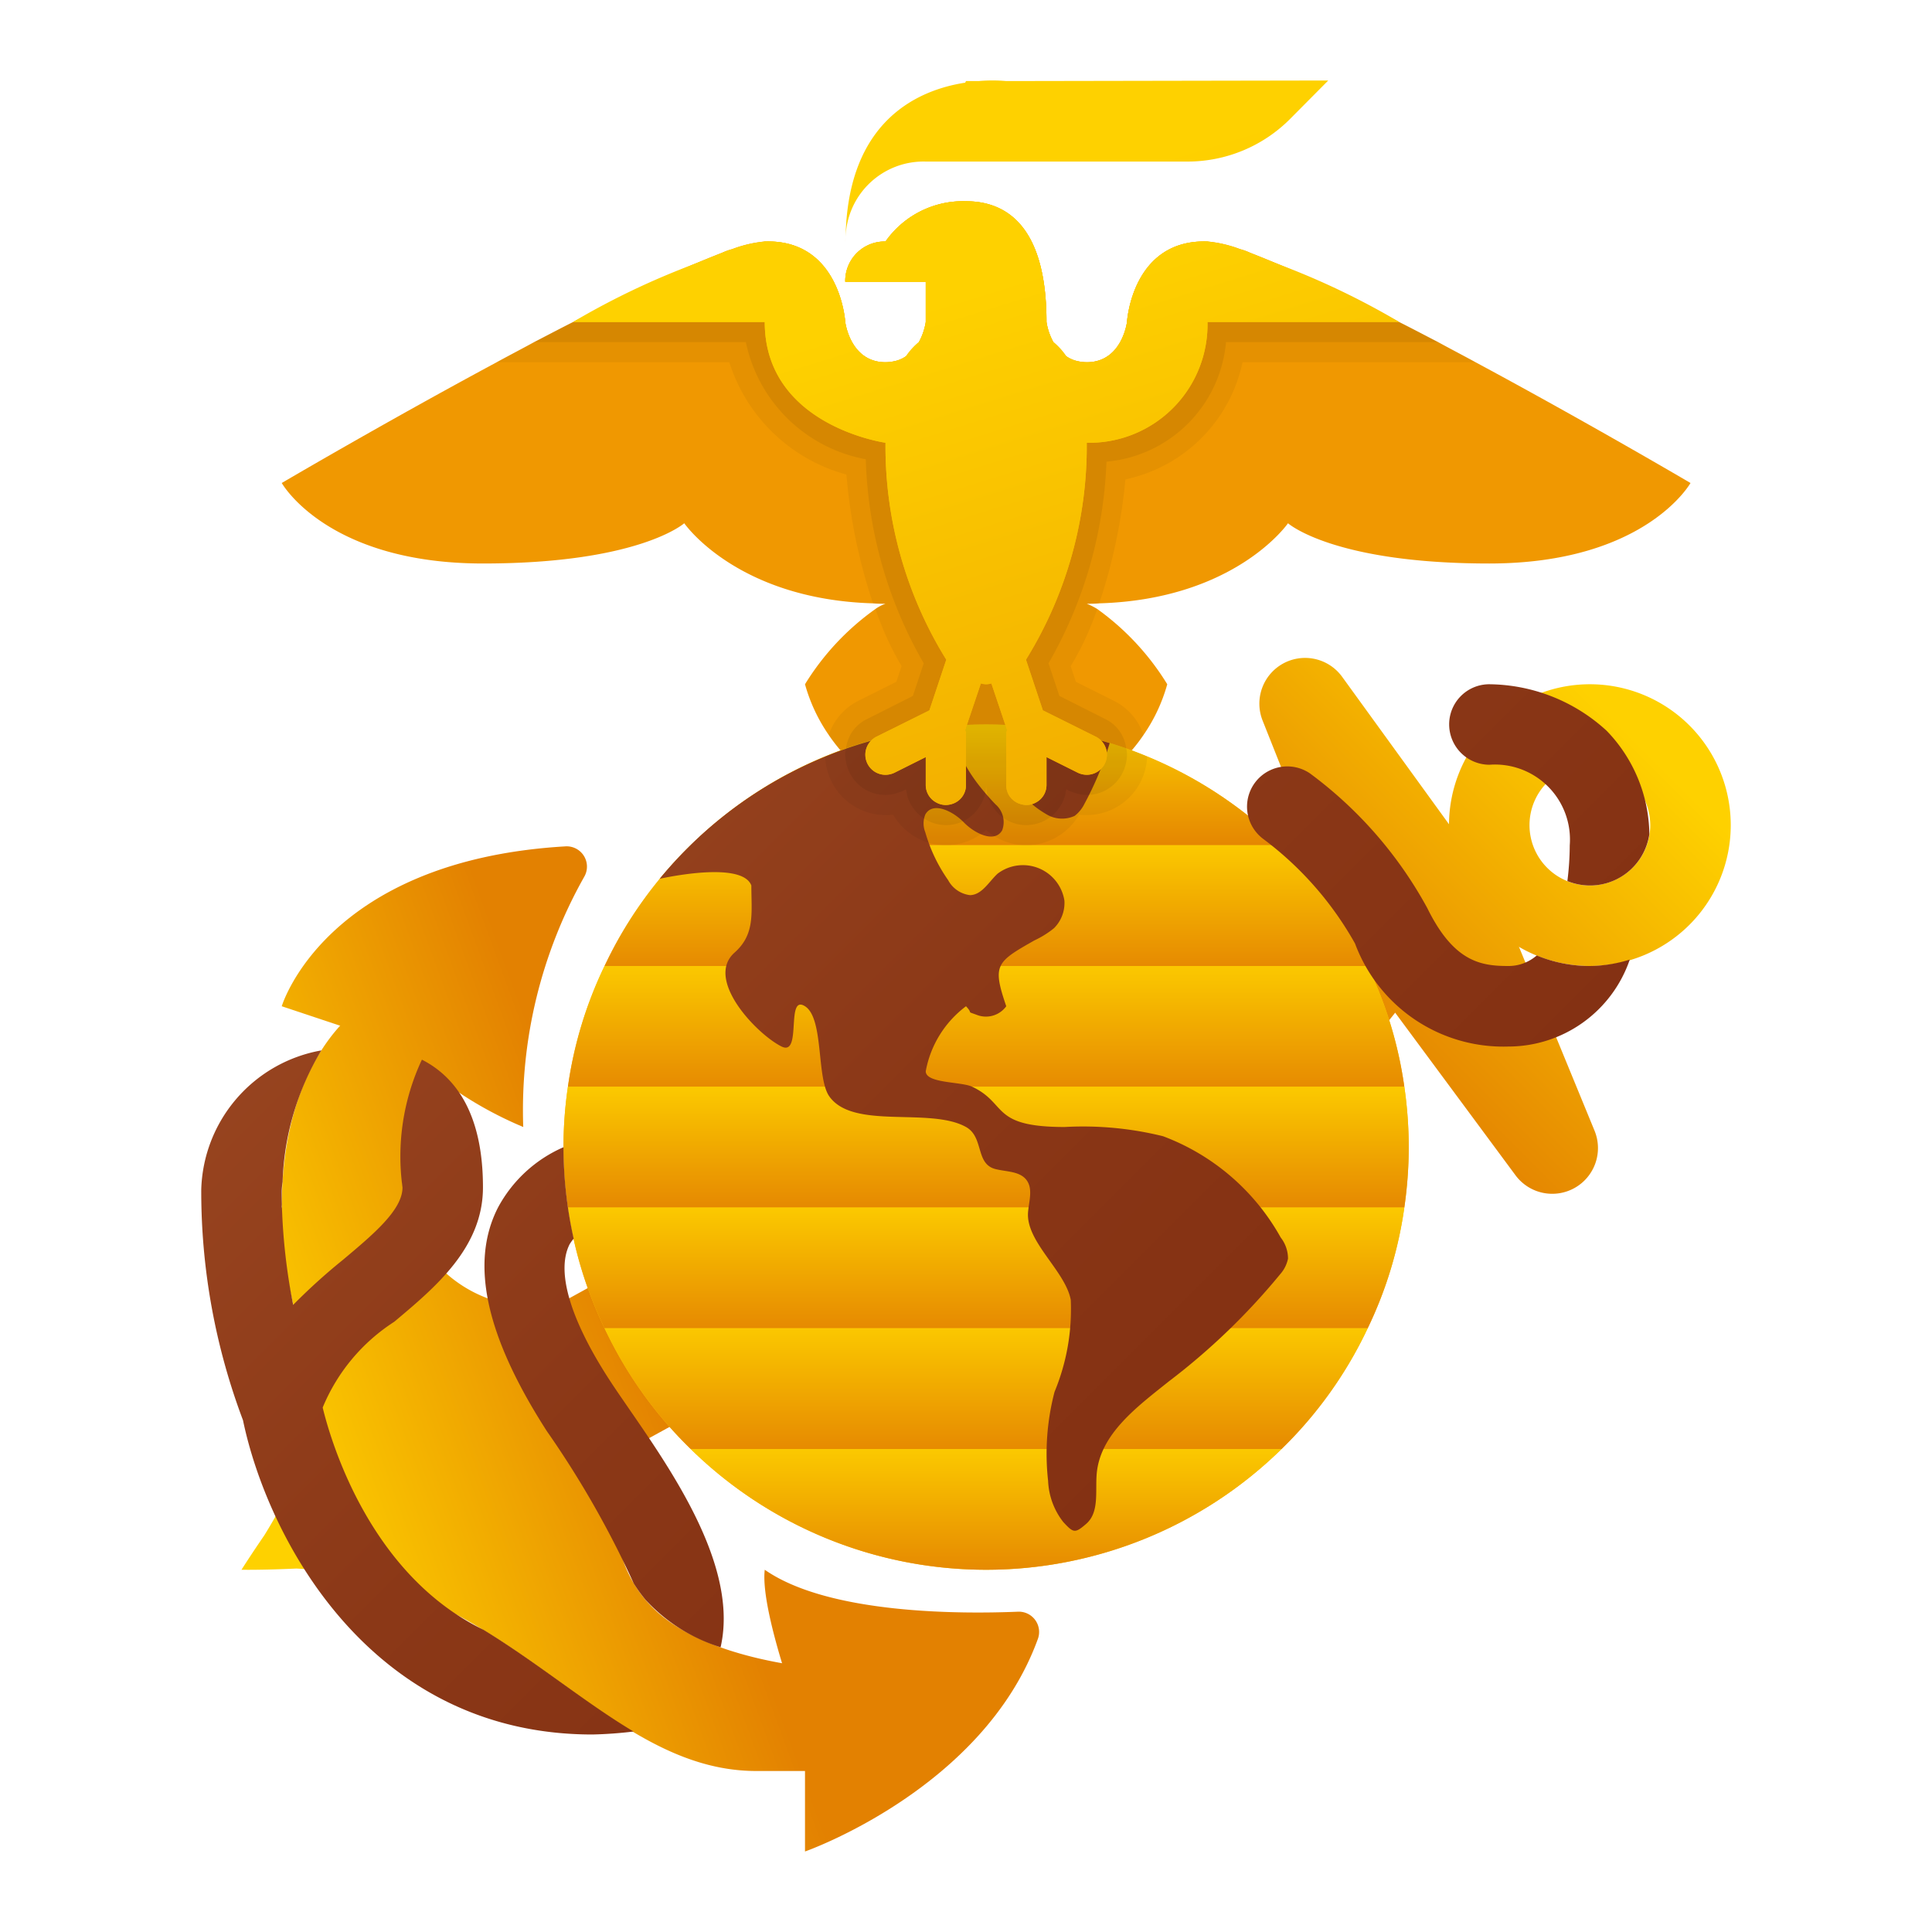 <svg xmlns="http://www.w3.org/2000/svg" xmlns:xlink="http://www.w3.org/1999/xlink" viewBox="0 0 48 48" width="96px" height="96px"><defs><linearGradient id="AD7GvL6ZS6bOW8NlGkym7k" x1="24.5" x2="24.5" y1="26.636" y2="30.368" xlink:href="#AD7GvL6ZS6bOW8NlGkym7a"/><linearGradient id="AD7GvL6ZS6bOW8NlGkym7a" x1="38.702" x2="31.189" y1="16.452" y2="23.965" data-name="Безымянный градиент 250" gradientUnits="userSpaceOnUse"><stop offset="0" stop-color="#fed100"/><stop offset="1" stop-color="#e38101"/></linearGradient><linearGradient id="AD7GvL6ZS6bOW8NlGkym7d" x1="40.374" x2="32.861" y1="18.124" y2="25.637" xlink:href="#AD7GvL6ZS6bOW8NlGkym7a"/><linearGradient id="AD7GvL6ZS6bOW8NlGkym7e" x1="10.068" x2="19.411" y1="45.957" y2="42.533" xlink:href="#AD7GvL6ZS6bOW8NlGkym7a"/><linearGradient id="AD7GvL6ZS6bOW8NlGkym7f" x1="3.458" x2="12.8" y1="27.92" y2="24.496" xlink:href="#AD7GvL6ZS6bOW8NlGkym7a"/><linearGradient id="AD7GvL6ZS6bOW8NlGkym7g" x1="6.951" x2="16.293" y1="37.45" y2="34.026" xlink:href="#AD7GvL6ZS6bOW8NlGkym7a"/><linearGradient id="AD7GvL6ZS6bOW8NlGkym7h" x1="24.5" x2="24.5" y1="17.758" y2="21.235" xlink:href="#AD7GvL6ZS6bOW8NlGkym7a"/><linearGradient id="AD7GvL6ZS6bOW8NlGkym7i" x1="24.5" x2="24.5" y1="20.62" y2="24.445" xlink:href="#AD7GvL6ZS6bOW8NlGkym7a"/><linearGradient id="AD7GvL6ZS6bOW8NlGkym7j" x1="24.5" x2="24.5" y1="23.579" y2="27.495" xlink:href="#AD7GvL6ZS6bOW8NlGkym7a"/><linearGradient id="AD7GvL6ZS6bOW8NlGkym7c" x1="41.125" x2="33.612" y1="18.875" y2="26.388" xlink:href="#AD7GvL6ZS6bOW8NlGkym7a"/><linearGradient id="AD7GvL6ZS6bOW8NlGkym7l" x1="24.5" x2="24.5" y1="29.62" y2="33.423" xlink:href="#AD7GvL6ZS6bOW8NlGkym7a"/><linearGradient id="AD7GvL6ZS6bOW8NlGkym7m" x1="24.5" x2="24.5" y1="32.53" y2="36.469" xlink:href="#AD7GvL6ZS6bOW8NlGkym7a"/><linearGradient id="AD7GvL6ZS6bOW8NlGkym7n" x1="24.5" x2="24.5" y1="35.611" y2="39.431" xlink:href="#AD7GvL6ZS6bOW8NlGkym7a"/><linearGradient id="AD7GvL6ZS6bOW8NlGkym7b" x1="7.253" x2="36.275" y1="8.399" y2="37.422" gradientUnits="userSpaceOnUse"><stop offset="0" stop-color="#a34f27"/><stop offset=".587" stop-color="#8b3817"/><stop offset="1" stop-color="#802d10"/></linearGradient><linearGradient id="AD7GvL6ZS6bOW8NlGkym7o" x1="5.322" x2="34.345" y1="10.33" y2="39.352" xlink:href="#AD7GvL6ZS6bOW8NlGkym7b"/><linearGradient id="AD7GvL6ZS6bOW8NlGkym7p" x1="23.746" x2="33.725" y1="5.414" y2="37.566" xlink:href="#AD7GvL6ZS6bOW8NlGkym7a"/><linearGradient id="AD7GvL6ZS6bOW8NlGkym7q" x1="18.535" x2="27.404" y1="-2.14" y2="26.947" xlink:href="#AD7GvL6ZS6bOW8NlGkym7a"/><linearGradient id="AD7GvL6ZS6bOW8NlGkym7r" x1="24.255" x2="32.946" y1="7.209" y2="35.215" xlink:href="#AD7GvL6ZS6bOW8NlGkym7a"/></defs><path fill="url(#AD7GvL6ZS6bOW8NlGkym7a)" d="M37,22s-.34.54-.97,1.39c-.31.43-.7.96-1.16,1.51-.23.29-.47.59-.73.91a.796.796,0,0,1-.48.32,3.958,3.958,0,0,0-.54.28c-2.3,1.25-5.19,2.84-8.21,4.5l-2.04-3.44c3.06-1.68,6.01-3.29,8.33-4.57a3.396,3.396,0,0,0,.52-.31.856.856,0,0,1,.53-.23c.41-.04.8-.09,1.16-.13.72-.09,1.36-.13,1.89-.16C36.37,21.99,37,22,37,22Z"/><path fill="#f09801" d="M42,12s-1.12,2-5,2-5-1-5-1-1.3,1.89-4.69,1.99c-.1.01-.2.01-.31.01a1.572,1.572,0,0,1,.26.13A6.439,6.439,0,0,1,29,17a4.176,4.176,0,0,1-.59,1.26,4.275,4.275,0,0,1-.29.38h-.01a1.343,1.343,0,0,1-.11.14,3.768,3.768,0,0,1-1.32.91,1.427,1.427,0,0,1-.22.08,3.251,3.251,0,0,1-.73.17,1.474,1.474,0,0,1-.36.04A2.232,2.232,0,0,1,25,20H24a2.232,2.232,0,0,1-.37-.02,1.474,1.474,0,0,1-.36-.04,3.251,3.251,0,0,1-.73-.17,1.427,1.427,0,0,1-.22-.08A3.768,3.768,0,0,1,21,18.78a1.343,1.343,0,0,1-.11-.14h-.01a4.275,4.275,0,0,1-.29-.38A4.176,4.176,0,0,1,20,17a6.404,6.404,0,0,1,1.75-1.87A.997.997,0,0,1,22,15c-.11,0-.21,0-.31-.01C18.3,14.89,17,13,17,13s-1.12,1-5,1-5-2-5-2,2.55-1.5,5.34-3c.31-.17.62-.33.93-.5.33-.17.65-.34.97-.5.17-.09.34-.17.5-.26a32.618,32.618,0,0,1,3.2-1.46,1.523,1.523,0,0,1,.25-.09A3.108,3.108,0,0,1,19,6c1.88-.06,2,2,2,2s.12,1,1,1a1.18,1.18,0,0,0,.28-.04.696.696,0,0,0,.23-.11.967.967,0,0,0,.32-.35A1.514,1.514,0,0,0,23,8V7H21a.979.979,0,0,1,1-1,2.356,2.356,0,0,1,2-1c1.06,0,2,.69,2,3a1.514,1.514,0,0,0,.17.5.967.967,0,0,0,.32.35.696.696,0,0,0,.23.11A1.18,1.18,0,0,0,27,9c.88,0,1-1,1-1s.12-2.06,2-2a3.108,3.108,0,0,1,.81.19,1.523,1.523,0,0,1,.25.09,32.618,32.618,0,0,1,3.2,1.46c.16.09.33.17.5.26.32.16.64.33.97.5.31.17.62.33.93.5C39.45,10.5,42,12,42,12Z"/><path fill="url(#AD7GvL6ZS6bOW8NlGkym7c)" d="M39.5,17A3.5,3.5,0,1,0,43,20.5,3.5,3.5,0,0,0,39.5,17Zm0,5A1.5,1.5,0,1,1,41,20.5,1.501,1.501,0,0,1,39.5,22Z"/><path fill="url(#AD7GvL6ZS6bOW8NlGkym7d)" d="M37.652,29.199,33.781,23.969l-2.412-6.067a1.137,1.137,0,0,1,.505-1.414h0a1.137,1.137,0,0,1,1.471.327L37.125,22.031l2.491,6.061a1.136,1.136,0,0,1-.5,1.425h0A1.136,1.136,0,0,1,37.652,29.199Z"/><path fill="url(#AD7GvL6ZS6bOW8NlGkym7e)" d="M25.297,40.042C23.859,40.102,20.583,40.104,19,39c-.125,1.063,1,4,1,4v3s4.425-1.549,5.782-5.271A.504.504,0,0,0,25.297,40.042Z"/><path fill="url(#AD7GvL6ZS6bOW8NlGkym7f)" d="M14.514,21.785A11.802,11.802,0,0,0,13,28a9.463,9.463,0,0,1-3-2L7,25s1.074-3.62,7.044-3.972A.504.504,0,0,1,14.514,21.785Z"/><path fill="url(#AD7GvL6ZS6bOW8NlGkym7g)" d="M16,35.81a3.092,3.092,0,0,0,.04,3.94c1.59,1.9,6,1.79,6,1.79L21,44H18.79c-3.87,0-6.14-4.79-11.43-5.03C6.5,39.01,6,39,6,39s.2-.32.57-.86C8.92,34.33,7,33.75,7,30c0-3.81,2-5,2-5l2.21-.12A8.769,8.769,0,0,0,10,29a3.258,3.258,0,0,0,3.88,3.4c2.09-1.15,4.37-2.4,6.66-3.65.78-.43,1.56-.86,2.33-1.28l2.04,3.44c-.81.44-1.63.89-2.45,1.34-2.21,1.22-4.42,2.43-6.46,3.55Z"/><path fill="#ffc107" d="M35,28.5a10.59,10.59,0,0,1-.11,1.5,10.146,10.146,0,0,1-.91,3A10.33,10.33,0,0,1,31.84,36,10.479,10.479,0,0,1,17.16,36a10.33,10.33,0,0,1-2.14-3,10.146,10.146,0,0,1-.91-3,10.283,10.283,0,0,1,0-3,10.146,10.146,0,0,1,.91-3,10.33,10.33,0,0,1,2.14-3A10.479,10.479,0,0,1,31.84,21,10.33,10.33,0,0,1,33.98,24a10.146,10.146,0,0,1,.91,3A10.59,10.59,0,0,1,35,28.5Z"/><path fill="url(#AD7GvL6ZS6bOW8NlGkym7h)" d="M31.84,21H17.16A10.479,10.479,0,0,1,31.84,21Z"/><path fill="url(#AD7GvL6ZS6bOW8NlGkym7i)" d="M33.98,24H15.02a10.33,10.33,0,0,1,2.14-3H31.84A10.33,10.33,0,0,1,33.98,24Z"/><path fill="url(#AD7GvL6ZS6bOW8NlGkym7j)" d="M34.89,27H14.11a10.146,10.146,0,0,1,.91-3H33.98A10.146,10.146,0,0,1,34.89,27Z"/><path fill="url(#AD7GvL6ZS6bOW8NlGkym7k)" d="M35,28.5a10.59,10.59,0,0,1-.11,1.5H14.11a10.283,10.283,0,0,1,0-3H34.89A10.59,10.59,0,0,1,35,28.5Z"/><path fill="url(#AD7GvL6ZS6bOW8NlGkym7l)" d="M34.89,30a10.146,10.146,0,0,1-.91,3H15.02a10.146,10.146,0,0,1-.91-3Z"/><path fill="url(#AD7GvL6ZS6bOW8NlGkym7m)" d="M33.98,33A10.33,10.33,0,0,1,31.84,36H17.16a10.33,10.33,0,0,1-2.14-3Z"/><path fill="url(#AD7GvL6ZS6bOW8NlGkym7n)" d="M31.84,36A10.479,10.479,0,0,1,17.16,36Z"/><path fill="url(#AD7GvL6ZS6bOW8NlGkym7b)" d="M32,31.271a.827.827,0,0,1-.193.385,16.474,16.474,0,0,1-2.775,2.67c-.779.624-1.7,1.298-1.785,2.293-.037.435.069.955-.261,1.241-.28.242-.316.227-.568-.044a1.774,1.774,0,0,1-.378-1.023,6.068,6.068,0,0,1,.16-2.213,5.353,5.353,0,0,0,.403-2.284c-.135-.723-1.124-1.45-1.061-2.183.023-.271.125-.575-.037-.793-.169-.227-.507-.205-.781-.277-.495-.132-.276-.793-.724-1.043-.897-.501-2.8.078-3.395-.759-.326-.458-.131-1.94-.605-2.241-.488-.31-.066,1.257-.583,1-.616-.306-1.917-1.667-1.167-2.333.514-.457.417-.979.417-1.667-.188-.5-1.506-.33-2.278-.167a10.469,10.469,0,0,1,7.359-3.794c.128-.009-.352.545.984,1.944a.581.581,0,0,1,.167.645c-.188.33-.69.076-.954-.197s-.765-.527-.954-.198a.582.582,0,0,0-.003.442,3.96,3.96,0,0,0,.568,1.191.713.713,0,0,0,.546.374c.297-.01.465-.332.683-.534a1.043,1.043,0,0,1,1.66.669.886.886,0,0,1-.259.686,2.35,2.35,0,0,1-.488.304c-.947.539-1.05.604-.698,1.635a.623.623,0,0,1-.745.209c-.264-.095-.062-.006-.255-.209a2.598,2.598,0,0,0-1,1.615c0,.304.881.255,1.155.385.888.422.449,1,2.298,1a8.281,8.281,0,0,1,2.442.229,5.589,5.589,0,0,1,2.924,2.517A.851.851,0,0,1,32,31.271ZM25.659,18.067a8.271,8.271,0,0,0-.659.995.421.421,0,0,0,.132.334,2.502,2.502,0,0,0,.851.825.75.75,0,0,0,.717.049.852.852,0,0,0,.239-.292,8.008,8.008,0,0,0,.631-1.516A10.484,10.484,0,0,0,25.659,18.067Z"/><path fill="url(#AD7GvL6ZS6bOW8NlGkym7o)" d="M36.004,18.002A.997.997,0,0,1,36.989,17a4.369,4.369,0,0,1,2.927,1.155,3.756,3.756,0,0,1,1.062,2.568,1.49,1.49,0,0,1-2.037,1.167A7.31,7.31,0,0,0,39,21a1.863,1.863,0,0,0-1.997-2A1.004,1.004,0,0,1,36.004,18.002ZM39.5,24a3.472,3.472,0,0,1-1.32-.262,1.068,1.068,0,0,1-.711.262c-.686,0-1.355-.11-2.009-1.44a10.256,10.256,0,0,0-2.91-3.342 1.0 1,0,0,0-1.164,1.626,8.314,8.314,0,0,1,2.279,2.597,3.931,3.931,0,0,0,3.804,2.56,3.193,3.193,0,0,0,3.022-2.16A3.489,3.489,0,0,1,39.5,24ZM12.013,40.492C9.169,39.113,8.21,35.768,8.017,34.97a4.641,4.641,0,0,1,1.778-2.131c1.033-.866,2.205-1.848,2.204-3.34,0-1.871-.71-2.762-1.517-3.172A5.664,5.664,0,0,0,10,29.501c.001.559-.723,1.164-1.488,1.806a14.712,14.712,0,0,0-1.228,1.112,14.955,14.955,0,0,1-.279-2.42L7,30c0-.028.002-.053.003-.081C6.998,29.72,7,29.594,7,29.583a1.705,1.705,0,0,1,.021-.22,6.755,6.755,0,0,1,.963-3.266A3.616,3.616,0,0,0,5,29.553a16.103,16.103,0,0,0,1.037,5.732c.601,2.886,3.132,7.808,8.682,7.808a10.161,10.161,0,0,0,1.021-.074C14.536,42.3,13.364,41.319,12.013,40.492Zm2.138-9.577a1.1,1.1,0,0,1,.102-.141A10.567,10.567,0,0,1,14,28.502a3.374,3.374,0,0,0-1.628,1.5c-.719,1.408-.268,3.249,1.214,5.554a23.784,23.784,0,0,1,2.157,3.781,3.63,3.63,0,0,0,.299.414,4.251,4.251,0,0,0,1.861,1.175c.508-2.217-1.6-4.905-2.654-6.48C14.19,32.863,13.801,31.61,14.151,30.915Z"/><path fill="url(#AD7GvL6ZS6bOW8NlGkym7p)" d="M34.764,8H30a2.938,2.938,0,0,1-3,3,10.064,10.064,0,0,1-1.51,5.388l.419,1.257,1.315.657a.5.5,0,0,1-.224.947.494.494,0,0,1-.223-.053L26,18.809V19.5a.5.5,0,0,1-1,0V18.25a.478.478,0,0,1,.021-.105l-.389-1.166a.433.433,0,0,1-.265,0l-.389,1.166A.478.478,0,0,1,24,18.25V19.5a.5.5,0,0,1-1,0v-.691l-.776.388a.494.494,0,0,1-.223.053.5.5,0,0,1-.224-.947l1.315-.657.419-1.257A10.064,10.064,0,0,1,22,11s-3-.417-3-3H14.236A19.061,19.061,0,0,1,19,6c1.875-.063,2,2,2,2s.125,1,1,1a.894.894,0,0,0,.511-.149,1.798,1.798,0,0,1,.319-.355A1.535,1.535,0,0,0,23,8V7H21a.979.979,0,0,1,1-1,2.348,2.348,0,0,1,2-1c1.062,0,2,.687,2,3a1.535,1.535,0,0,0,.17.495,1.798,1.798,0,0,1,.319.355A.894.894,0,0,0,27,9c.875,0,1-1,1-1s.125-2.063,2-2A19.061,19.061,0,0,1,34.764,8ZM23,4.014h6.503a3.598,3.598,0,0,0,2.552-1.062L33,2l-8,.014a3.932,3.932,0,0,0-.685,0H24l-.02.04c-1.169.18-2.924.941-2.971,3.849A1.937,1.937,0,0,1,23,4.014Z"/><path fill="url(#AD7GvL6ZS6bOW8NlGkym7q)" d="M21.009,5.903C21.002,5.969,21,6.014,21,6.014,21,5.973,21.008,5.942,21.009,5.903Z"/><path d="M35.73,8.5c-.33-.17-.65-.34-.97-.5H30a2.938,2.938,0,0,1-3,3,10.071,10.071,0,0,1-1.51,5.39L25.91,17.65l1.31.65a.179.179,0,0,1,.07.05.102.102,0,0,1,.06.05.452.452,0,0,1,.11.17.393.393,0,0,1,.04.18.546.546,0,0,1-.05.22.505.505,0,0,1-.45.28.545.545,0,0,1-.22-.05L26,18.81v.69a.483.483,0,0,1-.27.44.465.465,0,0,1-.23.06.506.506,0,0,1-.13-.02A.484.484,0,0,1,25,19.5V18.25a.424.424,0,0,1,.02-.11l-.04-.13-.35-1.03a.432.432,0,0,1-.26,0l-.35,1.03-.04.13a.424.424,0,0,1,.02.11V19.5a.484.484,0,0,1-.37.48.506.506,0,0,1-.13.02.465.465,0,0,1-.23-.06A.483.483,0,0,1,23,19.5v-.69l-.78.39a.545.545,0,0,1-.22.05.505.505,0,0,1-.45-.28.546.546,0,0,1-.05-.22.393.393,0,0,1,.04-.18.452.452,0,0,1,.11-.17.102.102,0,0,1,.06-.05.179.179,0,0,1,.07-.05l1.31-.65L23.51,16.39A10.071,10.071,0,0,1,22,11s-3-.42-3-3H14.24c-.32.16-.64.33-.97.5-.31.17-.62.33-.93.5h5.78a4.211,4.211,0,0,0,2.91,2.79,13.607,13.607,0,0,0,.66,3.2c.1.01.2.01.31.01a.997.997,0,0,0-.25.13,7.736,7.736,0,0,0,.65,1.42l-.13.39-.94.47a1.47,1.47,0,0,0-.74.85,4.275,4.275,0,0,0,.29.38c-.13.05-.26.1-.38.16a1.542,1.542,0,0,0,.16.62,1.5,1.5,0,0,0,1.34.83,1.147,1.147,0,0,0,.19-.01A1.517,1.517,0,0,0,23.5,21a1.497,1.497,0,0,0,1-.38,1.497,1.497,0,0,0,1,.38,1.517,1.517,0,0,0,1.31-.76,1.147,1.147,0,0,0,.19.01,1.5,1.5,0,0,0,1.34-.83,1.542,1.542,0,0,0,.16-.62c-.12-.06-.25-.11-.38-.16a4.275,4.275,0,0,0,.29-.38,1.47,1.47,0,0,0-.74-.85l-.94-.47-.13-.39a7.142,7.142,0,0,0,.66-1.42A1.572,1.572,0,0,0,27,15c.11,0,.21,0,.31-.01a13.66,13.66,0,0,0,.65-3.08A3.775,3.775,0,0,0,30.87,9h5.79C36.35,8.83,36.04,8.67,35.73,8.5Z" opacity=".05"/><path d="M34.76,8H30a2.938,2.938,0,0,1-3,3,10.071,10.071,0,0,1-1.51,5.39L25.91,17.65l1.31.65a.179.179,0,0,1,.07.05.102.102,0,0,1,.06.05.452.452,0,0,1,.11.17.393.393,0,0,1,.04.18.546.546,0,0,1-.05.22.505.505,0,0,1-.45.28.545.545,0,0,1-.22-.05L26,18.81v.69a.483.483,0,0,1-.27.44.465.465,0,0,1-.23.06.506.506,0,0,1-.13-.02A.484.484,0,0,1,25,19.5V18.25a.424.424,0,0,1,.02-.11l-.04-.13-.35-1.03a.432.432,0,0,1-.26,0l-.35,1.03-.04.13a.424.424,0,0,1,.02.11V19.5a.484.484,0,0,1-.37.48.506.506,0,0,1-.13.02.465.465,0,0,1-.23-.06A.483.483,0,0,1,23,19.5v-.69l-.78.39a.545.545,0,0,1-.22.05.505.505,0,0,1-.45-.28.546.546,0,0,1-.05-.22.393.393,0,0,1,.04-.18.452.452,0,0,1,.11-.17.102.102,0,0,1,.06-.05.179.179,0,0,1,.07-.05l1.31-.65L23.51,16.39A10.071,10.071,0,0,1,22,11s-3-.42-3-3H14.24c-.32.16-.64.33-.97.5h5.26a3.738,3.738,0,0,0,2.98,2.91,10.761,10.761,0,0,0,1.44,5.07l-.27.81-1.13.57a.932.932,0,0,0-.53.73.615.615,0,0,0-.02.19,1.093,1.093,0,0,0,.11.42.988.988,0,0,0,.89.55.867.867,0,0,0,.32-.06.505.505,0,0,0,.13-.05l.06-.03c.01.06.02.11.03.16a1.008,1.008,0,0,0,.96.73.984.984,0,0,0,.86-.5.966.966,0,0,0,.14-.5.966.966,0,0,0,.14.5.984.984,0,0,0,.86.5,1.008,1.008,0,0,0,.96-.73c.01-.05.02-.1.03-.16l.06.03a.505.505,0,0,0,.13.05.867.867,0,0,0,.32.06.988.988,0,0,0,.89-.55,1.093,1.093,0,0,0,.11-.42.615.615,0,0,0-.02-.19.932.932,0,0,0-.53-.73l-1.13-.57-.27-.81a10.838,10.838,0,0,0,1.44-5.01A3.273,3.273,0,0,0,30.46,8.5h5.27C35.4,8.33,35.08,8.16,34.76,8Z" opacity=".07"/><path fill="url(#AD7GvL6ZS6bOW8NlGkym7r)" d="M34.76,8H30a2.938,2.938,0,0,1-3,3,10.071,10.071,0,0,1-1.51,5.39L25.91,17.65l1.31.65a.5.5,0,0,1-.22.95.545.545,0,0,1-.22-.05L26,18.81v.69a.483.483,0,0,1-.27.44.465.465,0,0,1-.23.06.506.506,0,0,1-.13-.02A.484.484,0,0,1,25,19.5V18.25a.424.424,0,0,1,.02-.11l-.39-1.16a.432.432,0,0,1-.26,0l-.39,1.16a.424.424,0,0,1,.02.11V19.5a.484.484,0,0,1-.37.48.506.506,0,0,1-.13.02.465.465,0,0,1-.23-.06A.483.483,0,0,1,23,19.5v-.69l-.78.39a.545.545,0,0,1-.22.05.5.5,0,0,1-.22-.95l1.31-.65L23.51,16.39A10.071,10.071,0,0,1,22,11s-3-.42-3-3H14.24c.17-.09.34-.17.5-.26a32.618,32.618,0,0,1,3.2-1.46,1.523,1.523,0,0,1,.25-.09A3.108,3.108,0,0,1,19,6c1.88-.06,2,2,2,2s.12,1,1,1a1.18,1.18,0,0,0,.28-.04.817.817,0,0,0,.23-.11,1.551,1.551,0,0,1,.32-.35A1.514,1.514,0,0,0,23,8V7H21a.979.979,0,0,1,1-1,2.356,2.356,0,0,1,2-1c1.06,0,2,.69,2,3a1.514,1.514,0,0,0,.17.5,1.551,1.551,0,0,1,.32.35.817.817,0,0,0,.23.11A1.18,1.18,0,0,0,27,9c.88,0,1-1,1-1s.12-2.06,2-2a3.108,3.108,0,0,1,.81.19,1.523,1.523,0,0,1,.25.09,32.618,32.618,0,0,1,3.2,1.46C34.42,7.83,34.59,7.91,34.76,8Z"/></svg>